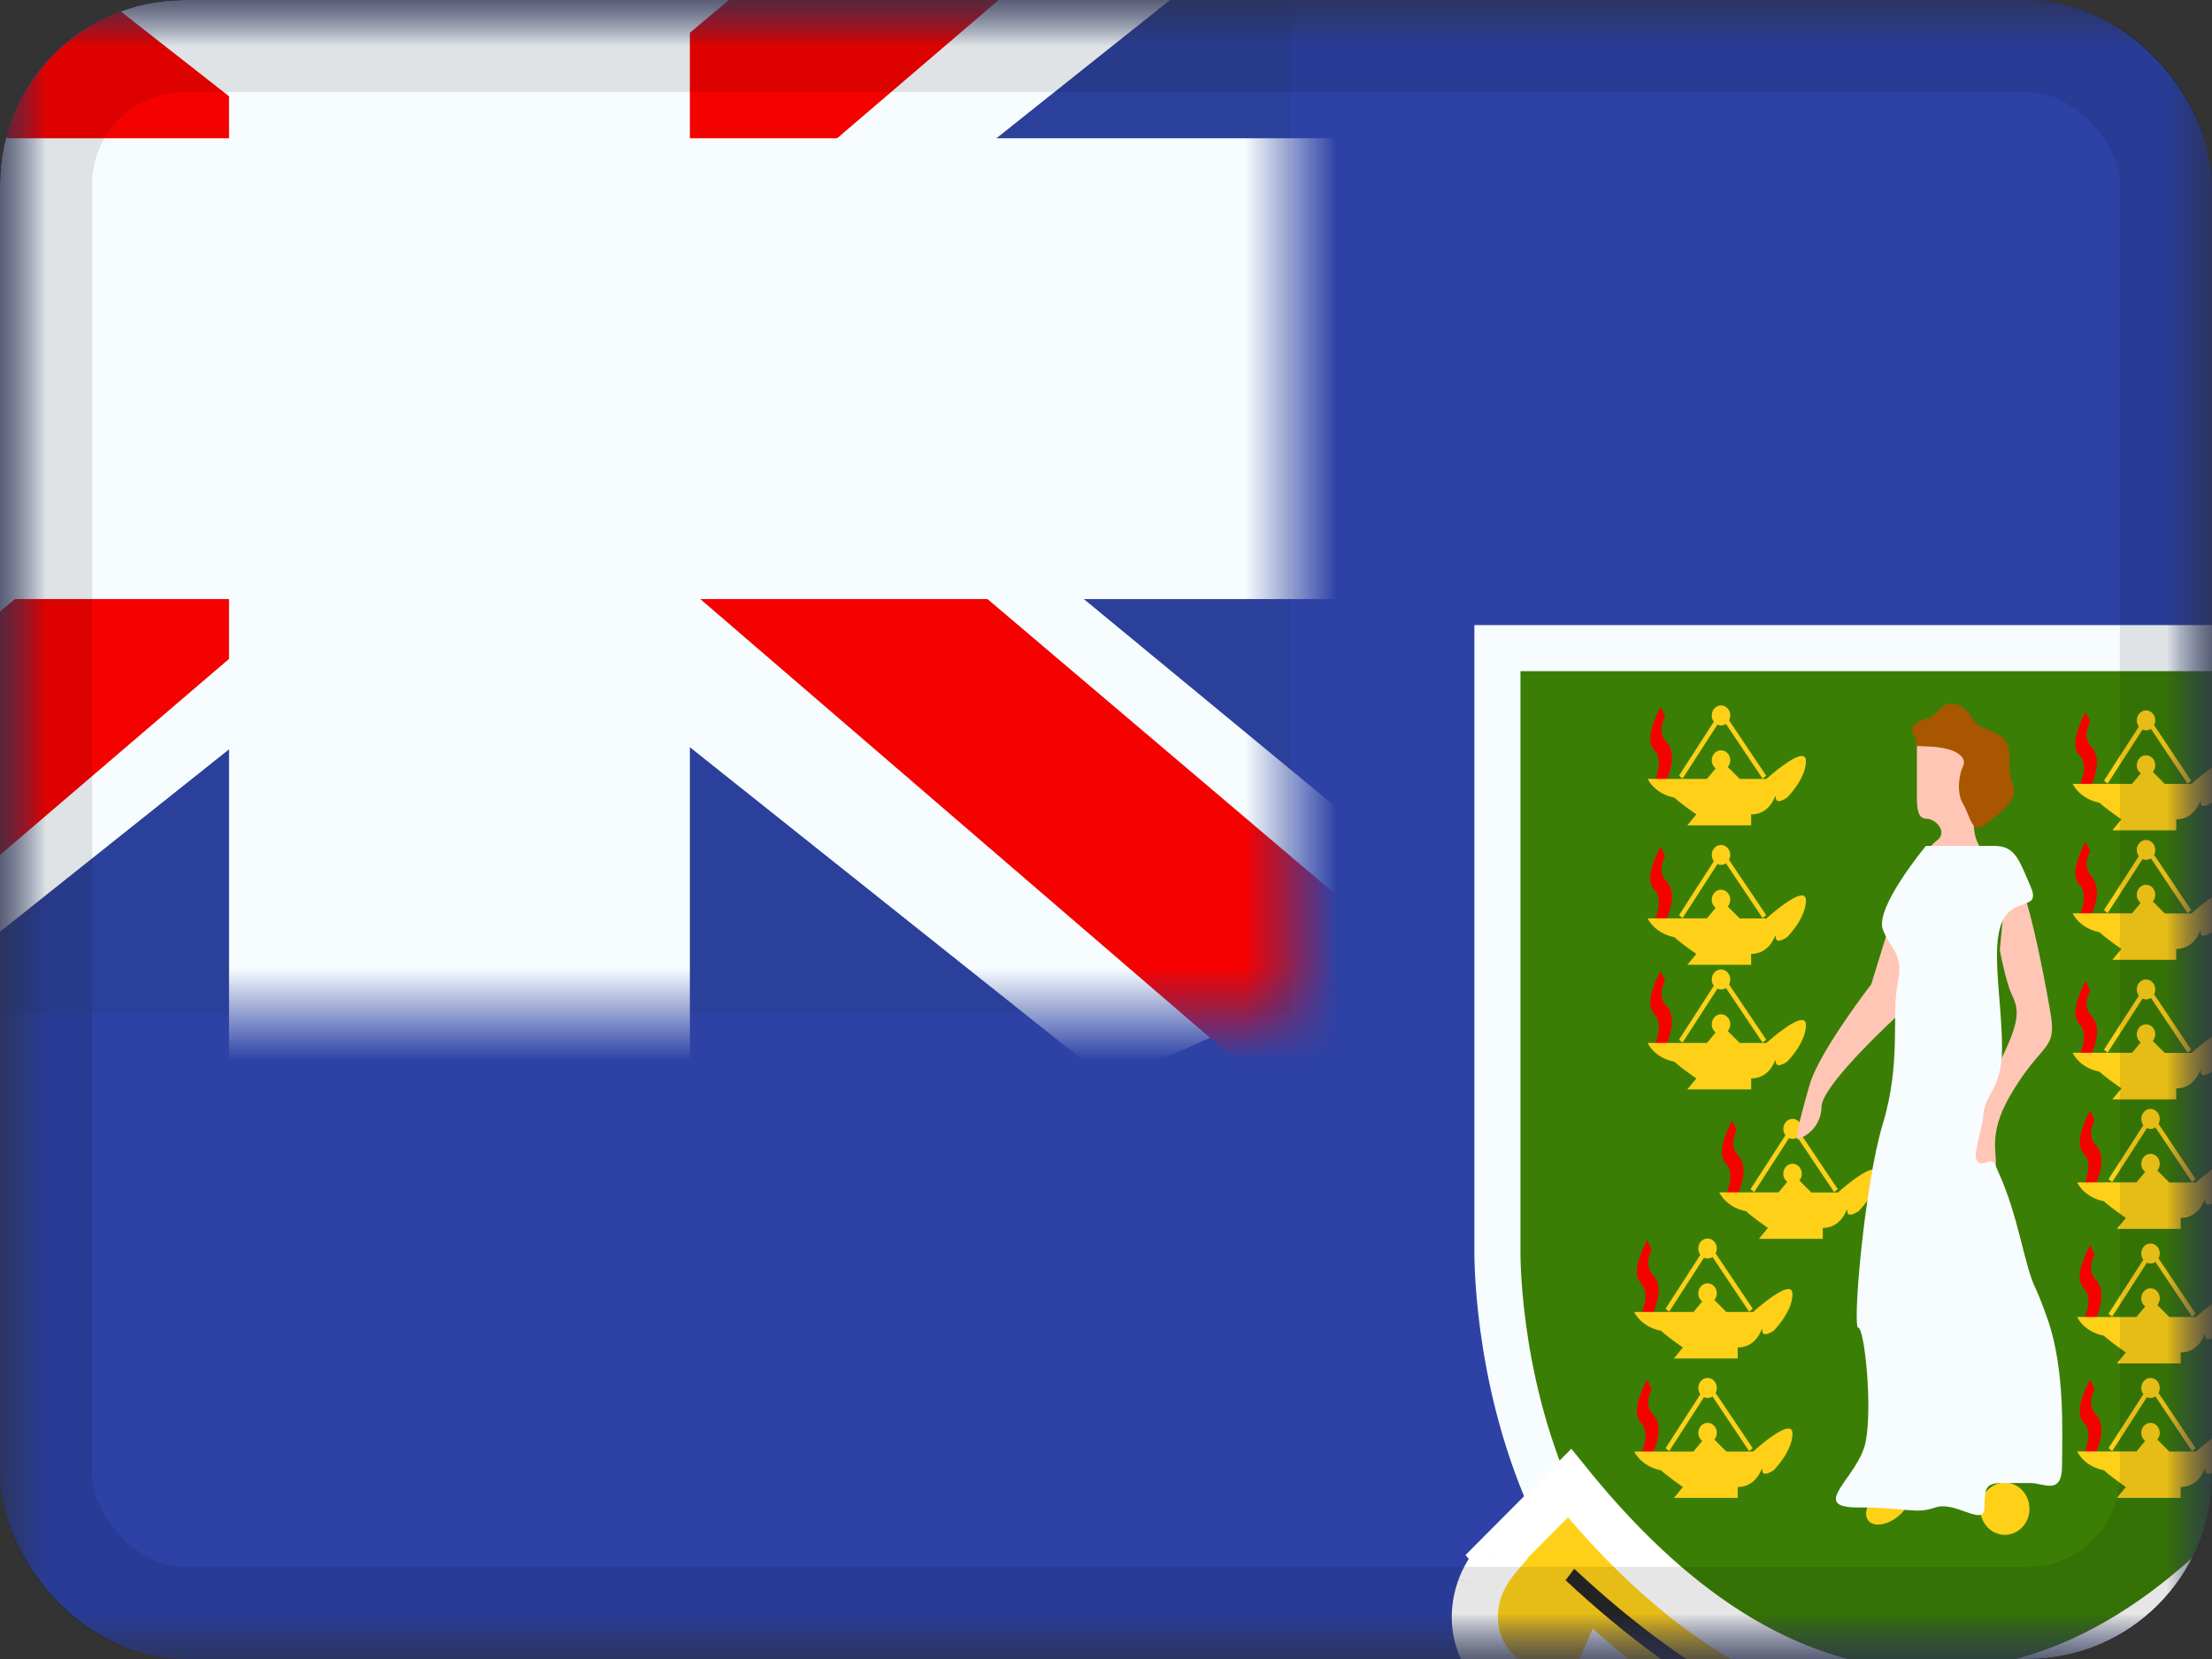 <svg xmlns="http://www.w3.org/2000/svg" fill="none" viewBox="0 0 24 18"><rect x="0" y="0" width="24" height="18" fill="#333333" stroke="none"/><g clip-path="url(#a)"><mask id="b" width="24" height="18" x="0" y="0" maskUnits="userSpaceOnUse" style="mask-type:luminance"><path fill="#fff" d="M0 0h24v18H0z"/></mask><g mask="url(#b)"><path fill="#2E42A5" fill-rule="evenodd" d="M0 0v18h24V0H0Z" clip-rule="evenodd"/><mask id="c" width="24" height="18" x="0" y="0" maskUnits="userSpaceOnUse" style="mask-type:luminance"><path fill="#fff" fill-rule="evenodd" d="M0 0v18h24V0H0Z" clip-rule="evenodd"/></mask><g mask="url(#c)"><path fill="#2B409A" d="M-4-3h18v14H-4z"/><mask id="d" width="18" height="14" x="-4" y="-3" maskUnits="userSpaceOnUse" style="mask-type:luminance"><path fill="#fff" d="M-4-3h18v14H-4z"/></mask><g mask="url(#d)"><path fill="#F7FCFF" d="m-6.004 10 3.96 1.737L14.09-1.111l2.09-2.582-4.237-.58-6.58 5.536-5.296 3.73L-6.004 10Z"/><path fill="#F50100" d="m-5.462 11.217 2.018 1.008L15.429-3.933h-2.833l-18.058 15.15Z"/><path fill="#F7FCFF" d="m16.004 10-3.961 1.737L-4.09-1.111l-2.09-2.582 4.236-.58 6.58 5.536 5.297 3.73L16.003 10Z"/><path fill="#F50100" d="m15.869 10.873-2.018 1.009-8.037-6.918-2.382-.773-9.813-7.875h2.834L6.26 4.004l2.605.927 7.004 5.942Z"/><mask id="e" width="22" height="18" x="-6" y="-5" fill="#000" maskUnits="userSpaceOnUse"><path fill="#fff" d="M-6-5h22v18H-6z"/><path fill-rule="evenodd" d="M5.985-3h-2v6H-4v2h7.985v6h2V5H14V3H5.985v-6Z" clip-rule="evenodd"/></mask><path fill="#F50100" fill-rule="evenodd" d="M5.985-3h-2v6H-4v2h7.985v6h2V5H14V3H5.985v-6Z" clip-rule="evenodd"/><path fill="#F7FCFF" d="M3.985-3v-1.5h-1.5V-3h1.5Zm2 0h1.5v-1.5h-1.5V-3Zm-2 6v1.5h1.5V3h-1.5ZM-4 3V1.5h-1.5V3H-4Zm0 2h-1.5v1.5H-4V5Zm7.985 0h1.5V3.5h-1.5V5Zm0 6h-1.5v1.5h1.5V11Zm2 0v1.5h1.5V11h-1.5Zm0-6V3.5h-1.5V5h1.5ZM14 5v1.5h1.5V5H14Zm0-2h1.5V1.5H14V3ZM5.985 3h-1.5v1.5h1.5V3Zm-2-4.5h2v-3h-2v3Zm1.5 4.5v-6h-3v6h3ZM-4 4.5h7.985v-3H-4v3Zm1.5.5V3h-3v2h3Zm6.485-1.5H-4v3h7.985v-3Zm1.5 7.5V5h-3v6h3Zm.5-1.5h-2v3h2v-3ZM4.485 5v6h3V5h-3ZM14 3.5H5.985v3H14v-3ZM12.5 3v2h3V3h-3ZM5.985 4.5H14v-3H5.985v3ZM4.485-3v6h3v-6h-3Z" mask="url(#e)"/></g><path fill="#3B7E05" fill-rule="evenodd" stroke="#F7FCFF" stroke-width=".5" d="M16.247 7.033v6.529s-.097 5.402 4.881 5.402c4.98 0 4.98-5.402 4.98-5.402v-6.53h-9.861Z" clip-rule="evenodd"/><path fill="#FFD018" fill-rule="evenodd" d="m16.237 16.889.793-.796c1.24 1.53 2.543 2.276 3.93 2.276 1.386 0 2.689-.745 3.926-2.276l.452.452.019-.028c.276.234.458.452.545.706a.842.842 0 0 1-.343 1.018c-.083.052-.148.09-.207.117a.521.521 0 0 1-.405.045.58.58 0 0 1-.373-.346c-1.125.995-2.332 1.5-3.614 1.5-1.271 0-2.47-.497-3.587-1.475a.58.58 0 0 1-.378.337.52.52 0 0 1-.404-.052 1.917 1.917 0 0 1-.205-.12c-.33-.216-.475-.615-.325-1.025.04-.112.106-.215.19-.316l-.014-.017Z" clip-rule="evenodd"/><path fill="#fff" d="m17.03 16.093.194-.158-.175-.216-.196.197.177.177Zm-.793.796-.177-.177-.159.16.142.174.194-.157Zm8.65-.796.176-.177-.196-.197-.175.217.194.157Zm.45.452-.176.177.214.215.17-.252-.207-.14Zm.02-.028.162-.19-.213-.18-.156.23.207.14Zm.545.706.237-.082-.237.082Zm-.343 1.018-.133-.212.133.212Zm-.207.117-.105-.227.105.227Zm-.405.045-.068.24.068-.24Zm-.373-.346.231-.095-.133-.325-.264.232.166.188Zm-7.201.025.165-.188-.257-.225-.137.313.229.1Zm-.378.337-.064-.242.064.242Zm-.404-.052.11-.225-.11.225Zm-.205-.12-.137.209.137-.21Zm-.325-1.025.235.085-.235-.085Zm.19-.316.192.161.133-.158-.13-.16-.195.157Zm.602-.99-.793.796.354.353.793-.796-.354-.353Zm4.107 2.203c-1.285 0-2.524-.687-3.736-2.184l-.388.315c1.267 1.565 2.636 2.369 4.124 2.369v-.5Zm3.732-2.183c-1.21 1.496-2.448 2.183-3.732 2.183v.5c1.488 0 2.855-.804 4.12-2.369l-.388-.314Zm.823.433-.452-.453-.354.353.452.453.354-.353Zm-.365.008-.02.029.415.28.02-.03-.415-.279Zm.989.764c-.109-.315-.33-.569-.62-.815l-.324.382c.262.221.405.404.471.596l.473-.163Zm-.447 1.312c.433-.272.627-.79.447-1.312l-.473.163c.105.304-.006.578-.24.726l.266.423Zm-.234.131c.072-.033.148-.077.234-.131l-.266-.424c-.08.05-.135.081-.18.102l.212.453Zm-.579.06a.751.751 0 0 0 .579-.06l-.211-.453a.442.442 0 0 1-.122.042.255.255 0 0 1-.11-.01l-.136.48Zm-.536-.492a.83.83 0 0 0 .536.491l.136-.48a.332.332 0 0 1-.21-.201l-.462.19Zm-3.383 1.656c1.354 0 2.618-.537 3.78-1.564l-.332-.375c-1.088.963-2.238 1.439-3.448 1.439v.5Zm-3.752-1.538c1.155 1.01 2.41 1.538 3.752 1.538v-.5c-1.2 0-2.341-.468-3.422-1.414l-.33.376Zm-.15.39a.83.83 0 0 0 .544-.478l-.458-.2a.331.331 0 0 1-.213.195l.128.483Zm-.576-.069a.753.753 0 0 0 .577.069l-.128-.483a.256.256 0 0 1-.11.01.44.44 0 0 1-.12-.045l-.22.45Zm-.233-.135c.086.055.16.1.233.135l.218-.45a1.673 1.673 0 0 1-.177-.104l-.274.419Zm-.423-1.32c-.19.519-.004 1.04.423 1.32l.274-.419c-.232-.151-.337-.428-.227-.73l-.47-.17Zm.234-.39c-.098.116-.18.244-.234.39l.47.172a.811.811 0 0 1 .147-.24l-.383-.322Zm-.017.3.014.018.388-.315-.014-.017-.388.314Z"/><path fill="#F50100" fill-rule="evenodd" d="m17.956 8.46.11.041c.092-.208.107-.366 0-.468l-.002-.005c-.025-.038-.069-.107.003-.253l-.051-.105c-.104.212-.15.365-.07.468l.005.005.005.005c.046.042.066.16 0 .312Zm0 1.514.11.04c.092-.207.107-.366 0-.467l-.002-.005c-.025-.039-.069-.107.003-.254l-.051-.104c-.104.212-.15.365-.07.468l.005.005.005.004c.046.043.066.16 0 .313Zm.11 1.392-.11-.04c.066-.153.046-.271 0-.313l-.005-.005-.004-.005c-.081-.103-.035-.256.069-.468l.05.105c-.07.146-.027.215-.002.253l.003.005c.106.102.09.26 0 .468Zm.666 1.58.111.042c.091-.208.107-.367 0-.468l-.003-.005c-.024-.039-.068-.107.003-.254l-.05-.104c-.104.212-.15.365-.07.468l.004.005.005.004c.047.043.067.16 0 .313Zm-.81 1.339-.112-.04c.067-.153.047-.271 0-.313l-.005-.005-.004-.005c-.081-.103-.034-.256.07-.468l.05.105c-.071.146-.027.215-.003.253l.003.005c.106.101.091.26 0 .468Zm-.112 1.473.111.04c.091-.207.106-.366 0-.468l-.003-.004c-.024-.039-.068-.107.003-.254l-.05-.104c-.104.212-.151.364-.07.467l.004.006.005.004c.047.042.067.16 0 .313Zm4.917.04-.111-.04c.066-.153.047-.27 0-.313l-.005-.004-.004-.006c-.081-.103-.035-.255.069-.467l.051.104c-.072.147-.028.215-.003.254l.003.004c.106.102.09.26 0 .468Zm-.111-1.5.111.04c.09-.207.106-.365 0-.467l-.003-.005c-.025-.038-.069-.107.003-.253l-.051-.105c-.104.212-.15.365-.07.468l.005.005.005.005c.047.042.066.16 0 .312Zm.111-1.418-.111-.041c.066-.152.047-.27 0-.313l-.005-.004-.004-.005c-.081-.103-.035-.256.069-.468l.051.104c-.072.147-.028.215-.003.254l.003.004c.106.102.09.26 0 .469Zm-.16-1.447.111.041c.091-.208.106-.366 0-.468l-.003-.005c-.024-.038-.068-.107.003-.253l-.05-.105c-.104.212-.15.365-.07.468l.004.005.005.005c.047.042.067.16 0 .312Zm.111-1.472-.11-.041c.066-.152.046-.27 0-.313l-.006-.004-.004-.005c-.08-.103-.034-.256.07-.468l.05.104c-.071.147-.027.215-.003.254l.003.005c.106.101.091.26 0 .468Zm-.11-1.447.11.041c.091-.208.106-.366 0-.468a.174.174 0 0 1-.003-.005c-.024-.038-.068-.107.003-.253l-.05-.105c-.104.212-.15.365-.07.468l.004.006.005.004c.047.042.067.16 0 .312Z" clip-rule="evenodd"/><path fill="#FFD018" fill-rule="evenodd" d="M18.76 7.815a.115.115 0 0 0 .013-.053c0-.06-.045-.108-.1-.108-.056 0-.1.048-.1.108 0 .026.008.05.022.068l-.378.586.039.032.378-.586a.093.093 0 0 0 .092-.008l.398.594.039-.032-.403-.601Zm-.014.507a.113.113 0 0 0 .027-.073c0-.06-.045-.108-.1-.108-.056 0-.1.048-.1.108a.11.11 0 0 0 .042.088l-.095.114h-.642s.07.16.289.203c.067.064.238.182.238.182l-.098.119H19v-.119c.169 0 .232-.134.255-.182.01-.02.012-.024.012 0 0 .085.123 0 .123 0s.204-.203.204-.397-.428.194-.428.194h-.29l-.13-.13Zm-.868 1.642h.642l.095-.114a.11.11 0 0 1-.042-.088c0-.06.044-.108.1-.108.055 0 .1.048.1.108a.11.11 0 0 1-.027.073l.13.13h.29s.428-.389.428-.195-.204.398-.204.398-.123.085-.123 0c0-.025-.003-.02-.012 0-.023.047-.086.18-.255.182v.118h-.693l.098-.118s-.171-.118-.238-.182c-.22-.043-.29-.204-.29-.204Zm.882-.636a.115.115 0 0 0 .013-.052c0-.06-.045-.108-.1-.108-.056 0-.1.048-.1.108 0 .025.008.049.022.068l-.378.586.039.031.378-.586a.093.093 0 0 0 .092-.008l.398.594.039-.032-.403-.6Zm-.882 1.988h.642l.095-.114a.11.11 0 0 1-.042-.088c0-.06.044-.109.1-.109.055 0 .1.049.1.108 0 .029-.01.054-.027.074l.13.129h.29s.428-.388.428-.194-.204.397-.204.397-.123.085-.123 0c0-.025-.003-.02-.012 0-.023.048-.086.18-.255.182v.119h-.693l.098-.119s-.171-.118-.238-.182c-.22-.042-.29-.203-.29-.203Zm.882-.636a.115.115 0 0 0 .013-.053c0-.06-.045-.108-.1-.108-.056 0-.1.048-.1.108 0 .026.008.05.022.068l-.378.586.039.031.378-.585a.092.092 0 0 0 .092-.008l.398.594.039-.033-.403-.6Zm-.106 2.257h.643l.095-.114a.11.11 0 0 1-.043-.088c0-.06.045-.108.1-.108.056 0 .1.048.1.108 0 .028-.01.054-.026.073l.13.13h.29s.428-.389.428-.195-.205.398-.205.398-.123.085-.123 0c0-.025-.002-.02-.012 0-.022.047-.086.18-.254.182v.118h-.693l.098-.118s-.171-.119-.238-.182c-.22-.043-.29-.204-.29-.204Zm.883-.636a.115.115 0 0 0 .012-.052c0-.06-.044-.109-.1-.109-.055 0-.1.049-.1.109 0 .025.009.049.023.068l-.379.585.04.032.378-.586a.093.093 0 0 0 .091-.008l.398.594.04-.032-.403-.6Zm-1.805 1.934h.642l.095-.114a.11.11 0 0 1-.042-.089c0-.06.045-.108.1-.108.055 0 .1.049.1.108 0 .029-.01.054-.026.073l.13.13h.29s.427-.388.427-.194-.204.397-.204.397-.123.085-.123 0c0-.025-.003-.02-.012 0-.023.048-.086.18-.255.182v.119h-.692l.097-.119s-.17-.118-.238-.182c-.219-.042-.29-.203-.29-.203Zm.882-.636a.115.115 0 0 0 .013-.053c0-.06-.045-.108-.1-.108-.055 0-.1.048-.1.108 0 .026.008.05.022.068l-.378.586.04.031.377-.585a.093.093 0 0 0 .092-.008l.398.594.039-.033-.403-.6Zm-.882 2.15h.642l.095-.115a.11.11 0 0 1-.042-.088c0-.06.045-.108.1-.108.055 0 .1.048.1.108 0 .028-.01.054-.026.073l.13.13h.29s.427-.389.427-.195-.204.398-.204.398-.123.085-.123 0c0-.025-.003-.02-.012 0-.023.047-.086.18-.255.182v.118h-.692l.097-.118s-.17-.119-.238-.182c-.219-.043-.29-.204-.29-.204Zm.882-.637a.115.115 0 0 0 .013-.053c0-.06-.045-.108-.1-.108-.055 0-.1.049-.1.108 0 .026.008.05.022.068l-.378.586.04.032.377-.586a.093.093 0 0 0 .092-.008l.398.594.039-.032-.403-.6Zm3.924.636h.642l.095-.114a.11.11 0 0 1-.042-.088c0-.06.045-.108.1-.108.055 0 .1.048.1.108 0 .028-.01.054-.026.073l.13.13h.29s.427-.389.427-.195-.204.398-.204.398-.123.085-.123 0c0-.025-.003-.02-.012 0-.023.047-.086.18-.255.182v.118h-.692l.097-.118s-.17-.119-.238-.182c-.219-.043-.29-.204-.29-.204Zm.882-.636a.115.115 0 0 0 .013-.053c0-.06-.045-.108-.1-.108-.055 0-.1.049-.1.108 0 .026.008.05.022.068l-.378.586.04.032.377-.586a.093.093 0 0 0 .092-.008l.398.594.039-.032-.403-.6Zm-.882-.823h.642l.095-.114a.11.11 0 0 1-.042-.089c0-.06.045-.108.1-.108.055 0 .1.049.1.108 0 .029-.01.054-.026.073l.13.13h.29s.427-.388.427-.194-.204.397-.204.397-.123.085-.123 0c0-.025-.003-.02-.012 0-.023.048-.086.18-.255.182v.119h-.692l.097-.119s-.17-.118-.238-.182c-.219-.042-.29-.203-.29-.203Zm.882-.636a.115.115 0 0 0 .013-.053c0-.06-.045-.108-.1-.108-.055 0-.1.048-.1.108 0 .026.008.05.022.068l-.378.586.04.031.377-.585a.094.094 0 0 0 .092-.008l.398.594.039-.032-.403-.601Zm-.882-.824h.642l.095-.114a.11.11 0 0 1-.042-.088c0-.06.045-.108.1-.108.055 0 .1.048.1.108 0 .028-.01.054-.026.073l.13.13h.29s.427-.389.427-.195-.204.398-.204.398-.123.085-.123 0c0-.025-.003-.02-.012 0-.023.047-.086.18-.255.182v.118h-.692l.097-.118s-.17-.119-.238-.182c-.219-.043-.29-.204-.29-.204Zm.882-.636a.115.115 0 0 0 .013-.053c0-.06-.045-.108-.1-.108-.055 0-.1.049-.1.108 0 .026.008.05.022.069l-.378.585.04.032.377-.586a.092.092 0 0 0 .092-.008l.398.594.039-.032-.403-.6Zm-.93-.77h.642l.094-.113a.11.11 0 0 1-.042-.088c0-.06.045-.108.1-.108.056 0 .1.048.1.108 0 .028-.01.053-.026.073l.13.129h.29s.428-.388.428-.194-.205.397-.205.397-.123.085-.123 0c0-.024-.002-.02-.012 0-.022.048-.086.181-.254.182v.119h-.693l.098-.119s-.171-.118-.238-.182c-.22-.042-.29-.203-.29-.203Zm.882-.635a.114.114 0 0 0 .012-.053c0-.06-.044-.108-.1-.108-.055 0-.1.048-.1.108 0 .026.009.05.022.068l-.378.586.04.032.378-.586a.093.093 0 0 0 .091-.008l.398.594.04-.032-.403-.601Zm-.883-.878h.643l.094-.114a.11.11 0 0 1-.042-.088c0-.06.045-.108.1-.108.056 0 .1.048.1.108 0 .028-.01.054-.026.073l.13.13h.29s.428-.389.428-.195-.205.398-.205.398-.123.085-.123 0c0-.025-.002-.02-.012 0-.022.047-.086.18-.254.182v.118h-.693l.098-.118s-.171-.118-.238-.182c-.22-.043-.29-.204-.29-.204Zm.883-.636a.114.114 0 0 0 .012-.052c0-.06-.044-.108-.1-.108-.055 0-.1.048-.1.108 0 .025.009.049.022.068l-.378.585.04.032.378-.586a.093.093 0 0 0 .091-.008l.398.594.04-.032-.403-.6Z" clip-rule="evenodd"/><path fill="#FFC6B5" fill-rule="evenodd" d="m20.64 9.586-.337 1.093s-.563.73-.667 1.086c-.104.358-.161.595-.133.595a.371.371 0 0 0 .26-.348c0-.247.877-1.04.877-1.04l.261-1.386h-.261Z" clip-rule="evenodd"/><path fill="#FFD018" fill-rule="evenodd" d="M23.372 7.869a.115.115 0 0 0 .012-.053c0-.06-.044-.108-.1-.108-.055 0-.1.049-.1.108 0 .026.009.05.022.068l-.378.586.04.032.378-.586a.093.093 0 0 0 .091-.008l.398.594.04-.032-.403-.601Zm-.014.507a.113.113 0 0 0 .026-.073c0-.06-.044-.108-.1-.108-.055 0-.1.048-.1.108a.11.11 0 0 0 .043.088l-.095.114h-.643s.07.161.29.204c.067.063.238.181.238.181l-.098.119h.693V8.89c.168 0 .232-.134.254-.182.01-.02.012-.024.012 0 0 .086.123 0 .123 0s.205-.203.205-.397-.428.194-.428.194h-.29l-.13-.13Z" clip-rule="evenodd"/><path fill="#FFC6B5" fill-rule="evenodd" d="M21.46 9.148c.01.02.017.035.017.056 0 .063-.268.156-.46.156-.193 0-.117-.156 0-.242.117-.087-.01-.235-.117-.235-.103 0-.102-.145-.102-.26v-.472c0-.182.05-.16.143-.12a.518.518 0 0 0 .212.054c.143 0 .151.034.173.123.013.054.03.13.087.23.09.162.072.2.043.258a.366.366 0 0 0-.043.186c0 .166.028.225.047.265Zm.238 1.16.057-.614s-.057-.225.076-.225.34 1.075.414 1.507c.048.275.004.326-.123.474-.071.084-.169.198-.29.4-.204.336-.191.533-.181.683.007.1.012.18-.05.265-.143.2-.201.011-.258-.173l-.013-.041c-.055-.173.194-.696.364-1.052l.061-.13c.16-.342.145-.461.076-.604-.069-.144-.133-.49-.133-.49Z" clip-rule="evenodd"/><path fill="#FFD018" fill-rule="evenodd" d="M22.02 16.37c0 .156-.12.283-.268.283-.147 0-.267-.127-.267-.283 0-.157.12-.284.267-.284.148 0 .267.127.267.284Zm-1.42.078c-.12.1-.267.124-.327.052-.06-.072-.012-.212.108-.312s.265-.124.326-.052c.06.072.012.212-.108.312Z" clip-rule="evenodd"/><path fill="#A95601" fill-rule="evenodd" d="M20.95 7.785s-.277.056-.184.195c.092.14-.12.103.185.121.306.018.39.13.348.212-.042.082-.075.286 0 .409.074.123.098.337.23.23.132-.107.385-.254.308-.447-.078-.192.031-.417-.139-.525-.17-.108-.207-.042-.304-.195-.097-.154-.24-.196-.342-.098l-.101.098Z" clip-rule="evenodd"/><path fill="#F7FCFF" fill-rule="evenodd" d="M20.896 9.178s-.558.671-.467.908c.092.237.228.25.16.586-.068.337.041.857-.16 1.519-.201.662-.333 2.215-.267 2.215s.158.858.079 1.243c-.08.385-.63.707-.08.707.552 0 .617.076.837 0 .22-.076.533.22.533 0s.023-.265.19-.265h.309c.148 0 .343.139.343-.19 0-.327.036-1.032-.154-1.58-.19-.547-.125-.197-.31-.929-.111-.433-.196-.605-.263-.757-.047-.104-.178.079-.21-.084-.01-.056.08-.38.08-.422.007-.26.206-.304.206-.751 0-.519-.124-1.088 0-1.374.124-.285.43-.113.308-.39-.122-.278-.162-.436-.39-.436h-.744Z" clip-rule="evenodd"/><path fill="#272727" d="m16.987 17.145.093-.124c1.336 1.245 2.572 1.865 3.705 1.865 1.135 0 2.517-.659 4.142-1.979l.086.132c-1.648 1.338-3.057 2.009-4.228 2.009-1.172 0-2.438-.636-3.798-1.902Z"/></g></g></g><rect width="23" height="17" x=".5" y=".5" stroke="#000" stroke-opacity=".1" rx="1.5"/><defs><clipPath id="a"><rect width="24" height="18" fill="#fff" rx="2"/></clipPath></defs></svg>
